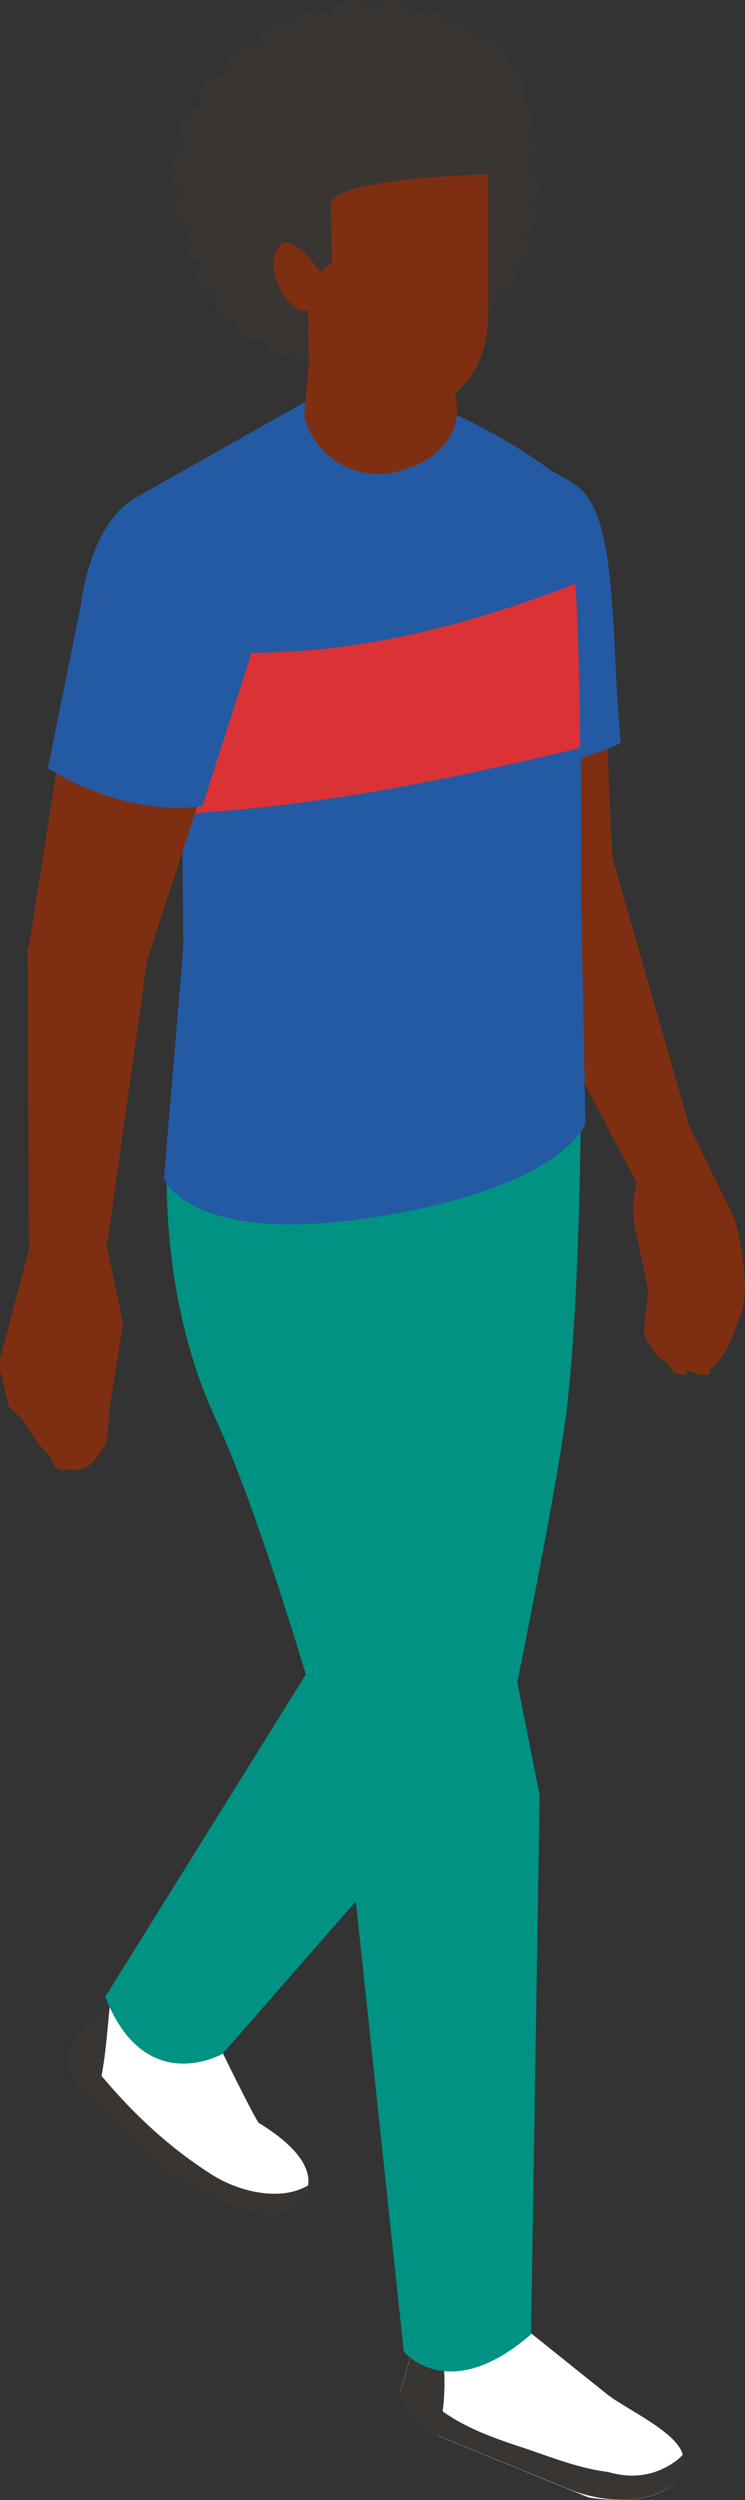 <?xml version="1.0" encoding="UTF-8"?>
<svg id="Calque_2" xmlns="http://www.w3.org/2000/svg" viewBox="0 0 17.27 57.93">
  <rect x="0" y="0" width="17.27" height="57.93" fill="#333333" stroke="none"/>
  <defs>
    <style>
      .cls-1 {
        fill: #7f2f11;
      }

      .cls-2 {
        fill: #db3236;
      }

      .cls-3 {
        fill: #fff;
      }

      .cls-4 {
        fill: #009283;
      }

      .cls-5 {
        fill: #235aa3;
      }

      .cls-6 {
        fill: #393533;
      }
    </style>
  </defs>
  <g id="_Éléments_Mise_en_page" data-name="Éléments_Mise_en_page">
    <g>
      <path class="cls-6" d="M8.72.27c2.46,0,3.52,1.47,3.52,3.92s-1.64,4.66-3.22,4.66c-2.46,0-4.69-1.99-4.69-4.45S6.27.27,8.72.27"/>
      <path class="cls-1" d="M10.97,13.54c.29.16.62.21.9.36.43.23.45.29.76.71.38.51.93.61,1.41.46,0,2.05.16,4.82.16,4.82l1.78,6.21,1.05,2.15.2,1.9s-.23.06-.41-.09c-.06,1.05-.39,1.79-.39,1.79,0,0-.32.1-.45-.18l-.1.19c-.65-.02-.32-.78-.32-.78v-.58s-.18.71-.18.71c-.45.16-.45-.42-.45-.42l.1-.89-.19-.89-.12-.56c-.06-.28-.05-.7.04-1.04l-3.98-7.59-.88-6.98c.11,0,.21,0,.32,0,.19.27.44.51.74.68"/>
      <path class="cls-5" d="M14.38,17.21c-.34.22-.96.31-1.28.53-.52-1.44-1.25-3.3-1.76-4.76-.2-1.33-1.82-3.54-1.82-3.54,0,0,3.41,1.39,3.95,1.9.87.82.69,3.61.92,5.86"/>
      <path class="cls-3" d="M2.79,46.05l2.18,1.13s1,2.06,1.04,2.02c1.7,1.04,1.2,1.88.41,2.12-.37.11-1.4-.33-2.11-.69-.34-.17-.64-.39-.91-.66l-.23-.23-1.43-1.47c-.19-.28-.21-.65-.06-.95l1.11-1.27Z"/>
      <path class="cls-6" d="M2.56,46.32c-.09.87-.12,1.67-.37,2.42l-.45-.47c-.19-.29-.21-.65-.06-.95l.87-1Z"/>
      <path class="cls-6" d="M1.78,47.22c.06.18.15.35.27.51.82,1.04,1.74,1.95,2.86,2.66.66.42,1.62.62,2.23.25-.05.33-.35.58-.72.69-.4.12-1.56-.4-2.27-.77-.24-.12-.46-.28-.65-.47l-.34-.34-1.43-1.47c-.19-.28-.21-.65-.06-.95l.09-.1Z"/>
      <path class="cls-3" d="M11.84,53.69l2.22,1.78c.42.34,1.61.87,1.76,1.39l.02.08c0,1.33-2.2.93-2.2.93l-3.62-1.48c-.31-.13-.71-.64-.74-.97l.41-1.43,2.16-.3Z"/>
      <path class="cls-6" d="M10.19,53.92c.13.85.19,1.71-.05,2.53l-.12-.05c-.31-.13-.71-.64-.74-.97l.41-1.43.51-.07Z"/>
      <path class="cls-4" d="M8.4,27.38l5.06-1.38s-.02,4.04-.32,6.64c-.22,1.87-1.36,7.38-1.36,7.38l-6.62,7.57s-1.8,1.04-2.72-1.32l5.51-8.85.46-10.03Z"/>
      <path class="cls-4" d="M10.38,26.39v4.48l2.13,10.73-.2,12.49c-1.92,1.67-2.95.4-2.95.4l-1.32-12.39s-1.7-6.31-3.04-9.22c-1.35-2.91-1.12-6.05-1.12-6.05l6.5-.45Z"/>
      <path class="cls-5" d="M3.25,11.47l3.83-2.16,1.16-.24,1.42.25c.62-.02,3.21,1.46,3.39,1.89.5,1.13.42,9.54.42,9.54l.1,5.29s-.51,1.45-4.74,2.14c-4.43.73-5.03-.87-5.03-.87l.45-5.37-.07-7.64c-.12-1.45-.92-2.83-.92-2.83"/>
      <path class="cls-2" d="M13.34,13.53c.07,1.15.1,2.54.11,3.8-3.05.74-6.09,1.36-9.25,1.53l-.04-3.84c3.1.39,6.24-.35,9.17-1.49"/>
      <path class="cls-1" d="M.67,21.94l1.12-7.15s.75-3.36,2.78-2.91c1.99.44.92,4,.92,4l-2.08,6.37-.92,6.55s-.02,0-.03.01l.39,1.85-.38,2.42s-.52,0-.44-.74l.12-.84-.03.1h0s-.35.96-.35.96l-.04.92.02.3c.02.28-.37.41-.5.16-.04-.07-.38-.73-.38-.73l-.66-.6-.24-1,.7-2.64-.03-7.03Z"/>
      <path class="cls-5" d="M4.28,11.38c2.05.45,1.51,3.88,1.51,3.88l-1.1,3.42c-1.87.25-3.49-.83-3.58-.88l.76-3.76s.32-3.11,2.41-2.65"/>
      <path class="cls-1" d="M9.83,6.28l.71,2.82c.24.95-.38,1.58-1.33,1.83-.95.24-1.92-.33-2.16-1.29l.11-1.24-.27-1.47,2.94-.65Z"/>
      <path class="cls-1" d="M11.32,7.25c0,1.51-.97,2.42-2.2,2.17-.16-.03-2.66-.83-2.65-2.32l-.3-2.75,5.15-.91v3.81Z"/>
      <path class="cls-6" d="M10.68,1.9c2.23,1.4.64,2.14.64,2.14,0,0-3.62.08-3.65.69,0,.18.03,1.36.03,1.36l-.28.21-.3-.4.04,2.49s-1.12-.94-1.52-2.54c-.18-.71-.58-2.21.01-2.96,1.22-1.53,2.98-2.27,5.02-.99"/>
      <path class="cls-6" d="M10.61,1.54c2.32,1.46.46,2.24.46,2.24,0,0-3.56.08-3.59.72,0,.19.04,1.42.04,1.42l-.3.22-.31-.42.26,2.68s-1.39-1.06-1.8-2.73c-.18-.74-.61-2.31.01-3.09,1.27-1.6,3.11-2.37,5.24-1.03"/>
      <path class="cls-6" d="M10.6.55c.3,0,.55.25.55.55s-.25.55-.55.55-.55-.25-.55-.55.25-.55.55-.55"/>
      <path class="cls-6" d="M11.23.88c.3,0,.55.25.55.55s-.25.55-.55.55-.55-.25-.55-.55.25-.55.55-.55"/>
      <path class="cls-6" d="M11.78,2.16c.3,0,.55.25.55.55s-.25.55-.55.55-.55-.25-.55-.55.25-.55.55-.55"/>
      <path class="cls-6" d="M11.87,2.89c.3,0,.55.25.55.55s-.25.55-.55.55-.55-.25-.55-.55.25-.55.55-.55"/>
      <path class="cls-6" d="M11.95,3.77c.3,0,.55.25.55.55s-.25.55-.55.55-.55-.25-.55-.55.25-.55.55-.55"/>
      <path class="cls-6" d="M11.87,4.45c.3,0,.55.25.55.55s-.25.55-.55.55-.55-.25-.55-.55.25-.55.55-.55"/>
      <path class="cls-6" d="M11.78,5.3c.26,0,.47.21.47.47s-.21.47-.47.47-.47-.21-.47-.47.21-.47.47-.47"/>
      <path class="cls-6" d="M11.63,6.08c.17,0,.32.14.32.32s-.14.32-.32.32-.32-.14-.32-.32.14-.32.32-.32"/>
      <path class="cls-6" d="M11.62,1.43c.3,0,.55.25.55.55s-.25.55-.55.55-.55-.25-.55-.55.25-.55.55-.55"/>
      <path class="cls-6" d="M9.91.23c.3,0,.55.25.55.55s-.25.55-.55.55-.55-.25-.55-.55.25-.55.55-.55"/>
      <path class="cls-6" d="M9.04,0c.3,0,.55.25.55.55s-.25.55-.55.55-.55-.25-.55-.55.25-.55.55-.55"/>
      <path class="cls-6" d="M8.17,0c.3,0,.55.25.55.55s-.25.55-.55.55-.55-.25-.55-.55.25-.55.55-.55"/>
      <path class="cls-6" d="M7.27.23c.3,0,.55.25.55.55s-.25.55-.55.55-.55-.25-.55-.55.25-.55.55-.55"/>
      <path class="cls-6" d="M6.25.61c.26-.15.6-.06.75.2.15.26.06.6-.2.75s-.6.06-.75-.2c-.15-.26-.06-.6.2-.75"/>
      <path class="cls-6" d="M5.51,1.16c.26-.15.6-.06.75.2.15.26.06.6-.2.75s-.6.06-.75-.2c-.15-.26-.06-.6.2-.75"/>
      <path class="cls-6" d="M4.89,1.81c.26-.15.6-.06.75.2.15.26.06.6-.2.75s-.6.06-.75-.2c-.15-.26-.06-.6.2-.75"/>
      <path class="cls-6" d="M4.44,2.57c.26-.15.6-.06.75.2.15.26.06.6-.2.75s-.6.06-.75-.2c-.15-.26-.06-.6.2-.75"/>
      <path class="cls-6" d="M4.21,3.49c.26-.15.6-.06.75.2.15.26.06.6-.2.75-.26.15-.6.06-.75-.2-.15-.26-.06-.6.2-.75"/>
      <path class="cls-6" d="M4.34,4.34c.26-.15.6-.06.75.2.15.26.06.6-.2.75s-.6.06-.75-.2c-.15-.26-.06-.6.2-.75"/>
      <path class="cls-6" d="M4.55,5.24c.22-.13.5-.05.62.17.13.22.05.5-.17.62-.22.13-.5.05-.62-.17-.13-.22-.05-.5.17-.62"/>
      <path class="cls-6" d="M4.75,6.06c.19-.11.43-.04.54.14.11.19.04.43-.14.54-.19.11-.43.05-.54-.14-.11-.19-.04-.43.14-.54"/>
      <path class="cls-6" d="M5.19,6.59c.22-.13.5-.05.62.17.13.22.05.5-.17.62-.22.13-.5.05-.62-.17-.13-.22-.05-.5.17-.62"/>
      <path class="cls-6" d="M5.69,7.03c.22-.13.5-.05.62.17.13.22.05.5-.17.62-.22.13-.5.05-.62-.17-.13-.22-.05-.5.17-.62"/>
      <path class="cls-6" d="M6.33,7.52c.19-.11.42-.04.53.14.11.19.04.42-.14.53-.19.11-.42.04-.53-.14-.11-.19-.04-.42.14-.53"/>
      <path class="cls-1" d="M7.27,6.09l-.04,1.06c-.42.26-.96-.61-.88-1.13.16-.93.92.07.92.07"/>
      <path class="cls-6" d="M9.49,55.09c.64.94,1.63,1.3,2.67,1.64.62.21,1.27.47,1.93.55.52.15,1.05.12,1.56-.24.07-.05.12-.1.18-.16l.02.05c0,.66-.55.9-1.1.97-.55.07-1.1-.03-1.61-.24l-3.11-1.27c-.31-.13-.71-.64-.74-.97l.13-.47s.05.09.08.14"/>
      <path class="cls-1" d="M2.61,30.39s-.04,2.99-.18,3.12-.62,1.43-1.83-.49c-1.2-1.92,2.01-2.63,2.01-2.63"/>
      <path class="cls-1" d="M17.03,28.25s.43,1.47.12,2.27c-.31.8-.53,1.56-1.47,1.16-.94-.4-.62-.89-.62-1.96s1.98-1.47,1.98-1.47"/>
    </g>
  </g>
</svg>